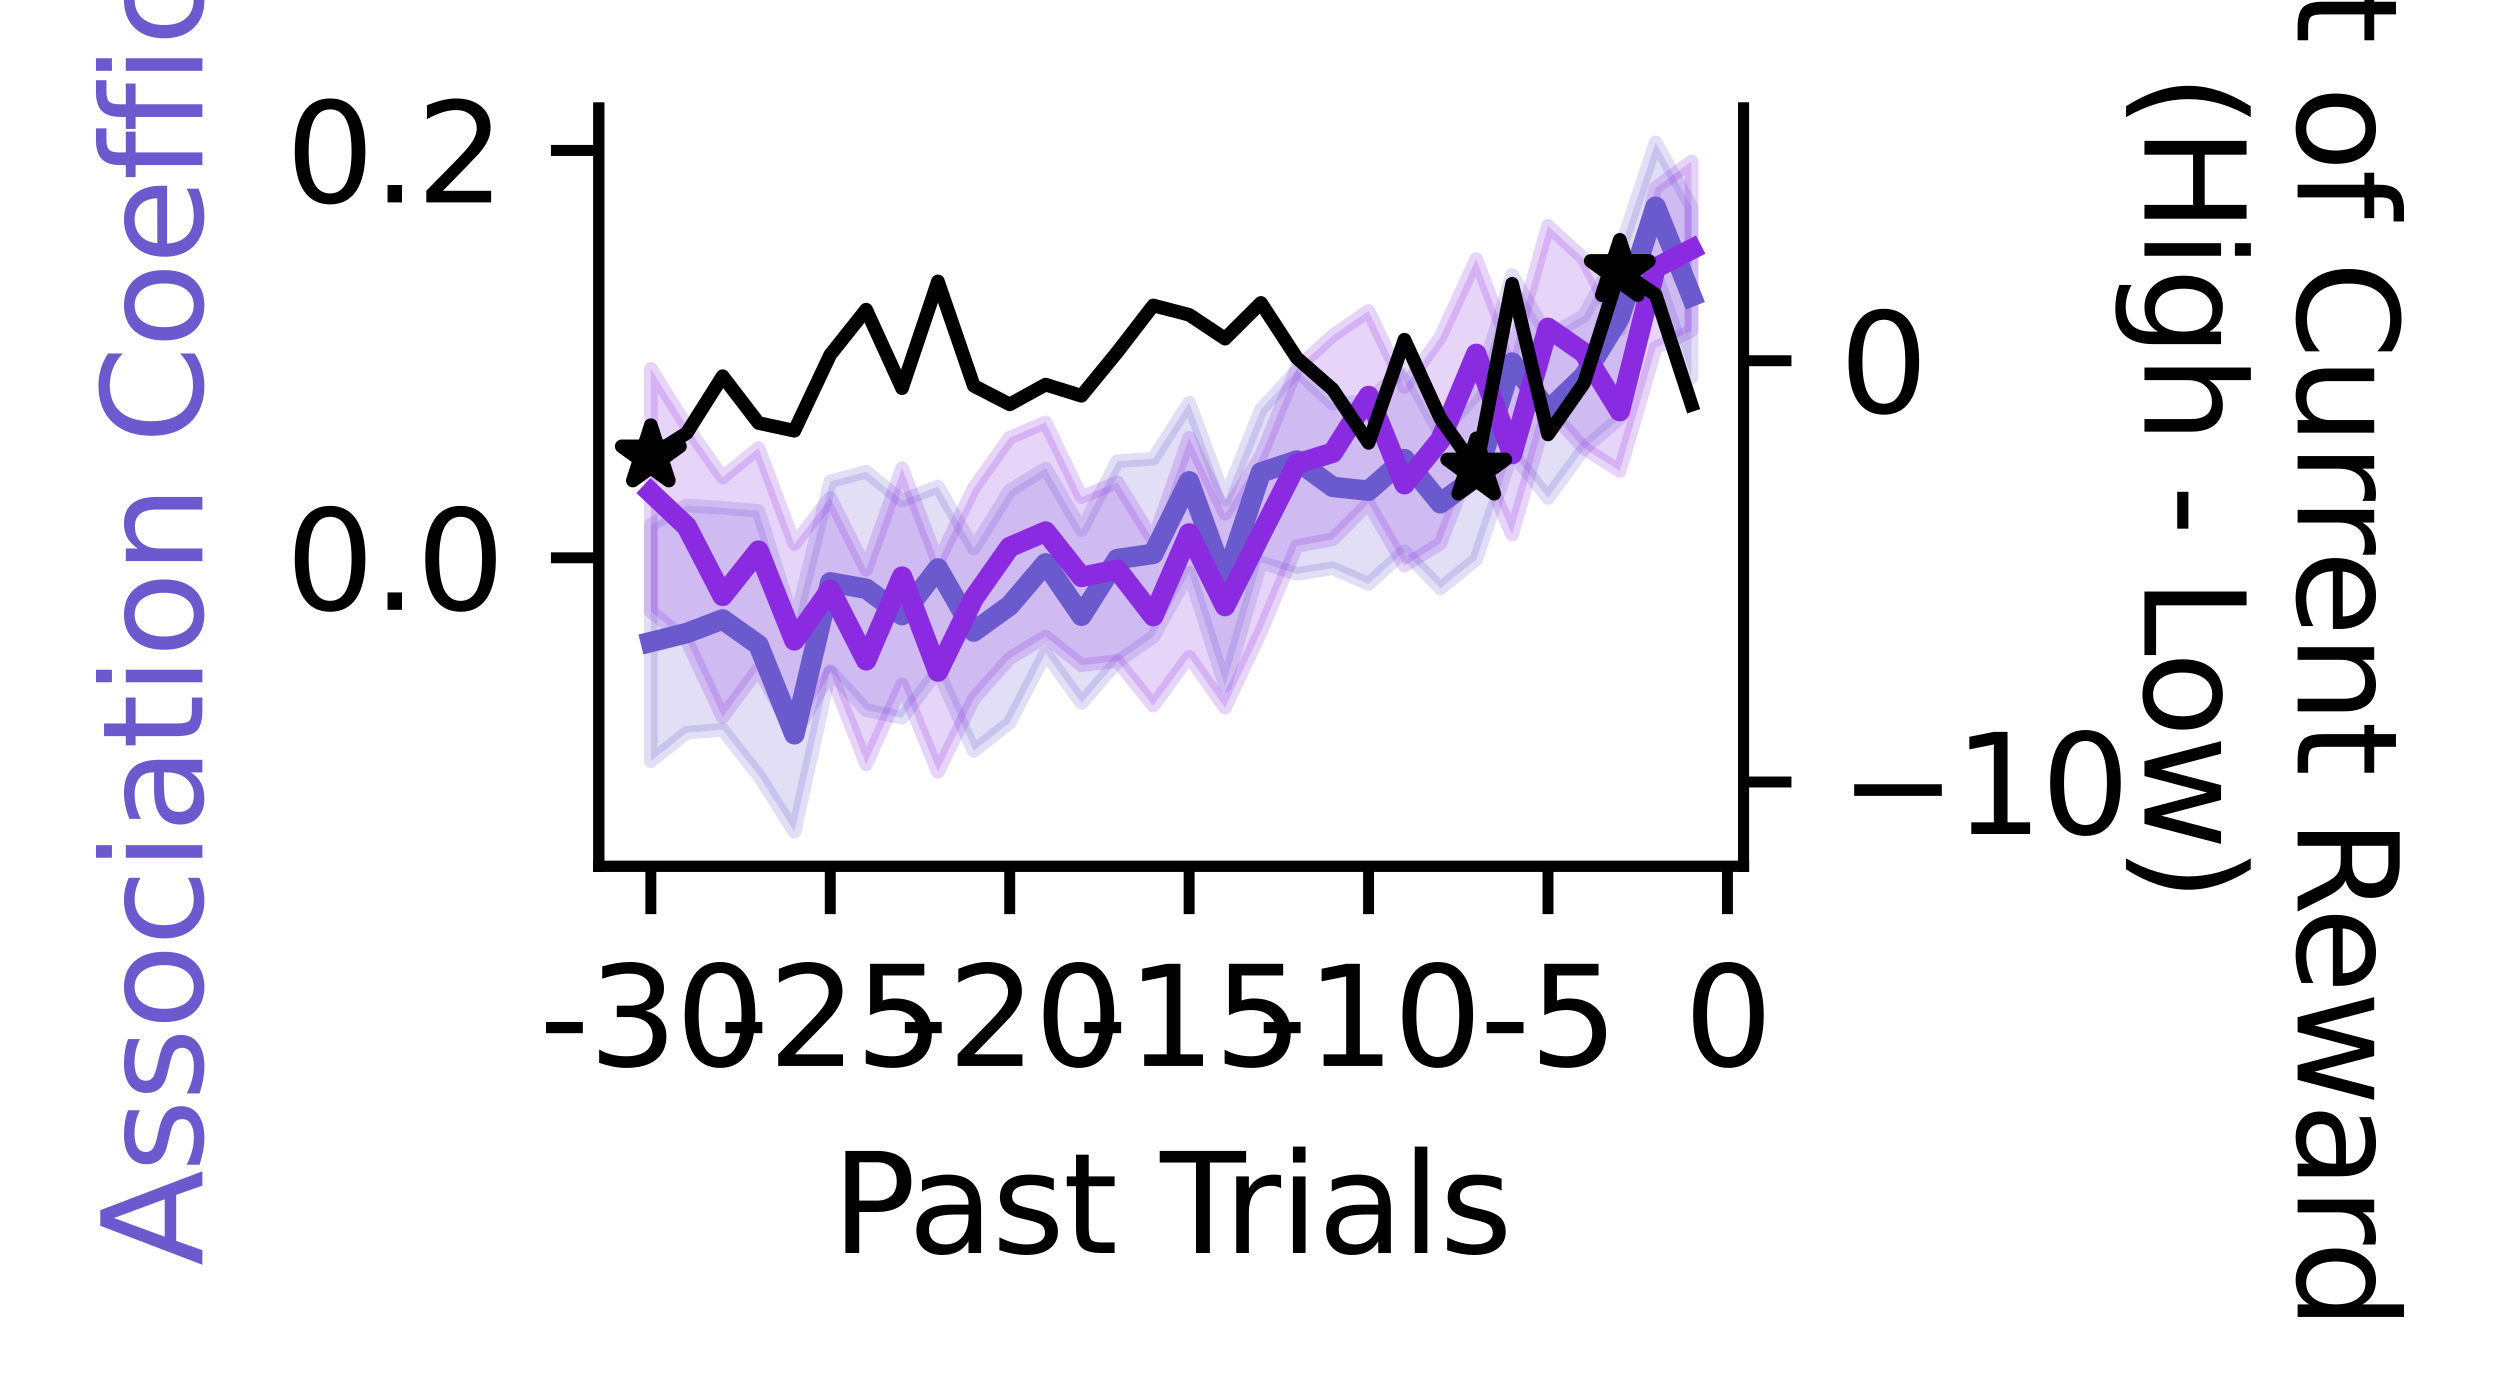 <?xml version="1.0" encoding="utf-8" standalone="no"?>
<!DOCTYPE svg PUBLIC "-//W3C//DTD SVG 1.1//EN"
  "http://www.w3.org/Graphics/SVG/1.1/DTD/svg11.dtd">
<svg xmlns:xlink="http://www.w3.org/1999/xlink" width="182.786pt" height="100.892pt" viewBox="0 0 182.786 100.892" xmlns="http://www.w3.org/2000/svg" version="1.1">
 <defs>
  <style type="text/css">*{stroke-linejoin: round; stroke-linecap: butt}</style>
 </defs>
 <g id="figure_1">
  <g id="patch_1">
   <path d="M -0 100.892 
L 182.786 100.892 
L 182.786 0 
L -0 0 
z
" style="fill: #ffffff"/>
  </g>
  <g id="axes_1">
   <g id="patch_2">
    <path d="M 43.781 63.336 
L 127.481 63.336 
L 127.481 7.896 
L 43.781 7.896 
z
" style="fill: #ffffff"/>
   </g>
   <g id="PolyCollection_1">
    <defs>
     <path id="mb3bf8c56bf" d="M 47.586 -62.516 
L 47.586 -45.243 
L 50.21 -47.322 
L 52.833 -47.54 
L 55.457 -44.216 
L 58.081 -40.076 
L 60.705 -51.842 
L 63.329 -48.975 
L 65.953 -48.414 
L 68.576 -51.863 
L 71.2 -45.989 
L 73.824 -48.06 
L 76.448 -53.141 
L 79.072 -49.486 
L 81.696 -52.52 
L 84.319 -54.328 
L 86.943 -59.028 
L 89.567 -50.739 
L 92.191 -59.783 
L 94.815 -58.934 
L 97.438 -59.344 
L 100.062 -58.203 
L 102.686 -60.585 
L 105.31 -57.875 
L 107.934 -59.995 
L 110.558 -67.774 
L 113.181 -64.49 
L 115.805 -68.085 
L 118.429 -70.292 
L 121.053 -80.917 
L 123.677 -73.293 
L 123.677 -85.746 
L 123.677 -85.746 
L 121.053 -90.476 
L 118.429 -82.572 
L 115.805 -77.803 
L 113.181 -76.299 
L 110.558 -80.795 
L 107.934 -72.082 
L 105.31 -69.155 
L 102.686 -74.005 
L 100.062 -71.59 
L 97.438 -71.381 
L 94.815 -73.807 
L 92.191 -70.952 
L 89.567 -64.365 
L 86.943 -71.453 
L 84.319 -67.354 
L 81.696 -67.173 
L 79.072 -62.145 
L 76.448 -66.641 
L 73.824 -65.013 
L 71.2 -60.784 
L 68.576 -65.316 
L 65.953 -64.294 
L 63.329 -66.402 
L 60.705 -65.695 
L 58.081 -55.208 
L 55.457 -63.536 
L 52.833 -63.764 
L 50.21 -63.935 
L 47.586 -62.516 
z
" style="stroke: #6a5acd; stroke-opacity: 0.2"/>
    </defs>
    <g clip-path="url(#pa99d66a7af)">
     <use xlink:href="#mb3bf8c56bf" x="0" y="100.892" style="fill: #6a5acd; fill-opacity: 0.2; stroke: #6a5acd; stroke-opacity: 0.2"/>
    </g>
   </g>
   <g id="PolyCollection_2">
    <defs>
     <path id="m77b4404585" d="M 47.586 -73.924 
L 47.586 -56.177 
L 50.21 -54.069 
L 52.833 -48.469 
L 55.457 -52.001 
L 58.081 -47.118 
L 60.705 -51.728 
L 63.329 -45.013 
L 65.953 -50.848 
L 68.576 -44.459 
L 71.2 -49.81 
L 73.824 -52.757 
L 76.448 -54.349 
L 79.072 -52.256 
L 81.696 -52.563 
L 84.319 -49.303 
L 86.943 -52.882 
L 89.567 -49.145 
L 92.191 -54.696 
L 94.815 -60.974 
L 97.438 -61.464 
L 100.062 -64.086 
L 102.686 -59.531 
L 105.31 -61.171 
L 107.934 -67.897 
L 110.558 -61.804 
L 113.181 -71.02 
L 115.805 -68.132 
L 118.429 -66.454 
L 121.053 -75.467 
L 123.677 -76.715 
L 123.677 -89.092 
L 123.677 -89.092 
L 121.053 -87.16 
L 118.429 -76.805 
L 115.805 -81.959 
L 113.181 -84.379 
L 110.558 -74.995 
L 107.934 -81.951 
L 105.31 -76.229 
L 102.686 -72.603 
L 100.062 -78.157 
L 97.438 -76.349 
L 94.815 -73.956 
L 92.191 -67.542 
L 89.567 -63.327 
L 86.943 -68.875 
L 84.319 -61.373 
L 81.696 -65.626 
L 79.072 -64.55 
L 76.448 -70.005 
L 73.824 -68.894 
L 71.2 -65.211 
L 68.576 -59.778 
L 65.953 -66.658 
L 63.329 -59.229 
L 60.705 -64.49 
L 58.081 -61.116 
L 55.457 -68.131 
L 52.833 -65.984 
L 50.21 -69.715 
L 47.586 -73.924 
z
" style="stroke: #8a2be2; stroke-opacity: 0.2"/>
    </defs>
    <g clip-path="url(#pa99d66a7af)">
     <use xlink:href="#m77b4404585" x="0" y="100.892" style="fill: #8a2be2; fill-opacity: 0.2; stroke: #8a2be2; stroke-opacity: 0.2"/>
    </g>
   </g>
   <g id="matplotlib.axis_1">
    <g id="xtick_1">
     <g id="line2d_1">
      <defs>
       <path id="m5ed0e7f7a8" d="M 0 0 
L 0 3.5 
" style="stroke: #000000; stroke-width: 0.8"/>
      </defs>
      <g>
       <use xlink:href="#m5ed0e7f7a8" x="47.586" y="63.336" style="stroke: #000000; stroke-width: 0.8"/>
      </g>
     </g>
     <g id="text_1">
      <!-- -30 -->
      <g transform="translate(39.419 77.935) scale(0.1 -0.1)">
       <defs>
        <path id="DejaVuSans-2d" d="M 313 2009 
L 1997 2009 
L 1997 1497 
L 313 1497 
L 313 2009 
z
" transform="scale(0.016)"/>
        <path id="DejaVuSans-33" d="M 2597 2516 
Q 3050 2419 3304 2112 
Q 3559 1806 3559 1356 
Q 3559 666 3084 287 
Q 2609 -91 1734 -91 
Q 1441 -91 1130 -33 
Q 819 25 488 141 
L 488 750 
Q 750 597 1062 519 
Q 1375 441 1716 441 
Q 2309 441 2620 675 
Q 2931 909 2931 1356 
Q 2931 1769 2642 2001 
Q 2353 2234 1838 2234 
L 1294 2234 
L 1294 2753 
L 1863 2753 
Q 2328 2753 2575 2939 
Q 2822 3125 2822 3475 
Q 2822 3834 2567 4026 
Q 2313 4219 1838 4219 
Q 1578 4219 1281 4162 
Q 984 4106 628 3988 
L 628 4550 
Q 988 4650 1302 4700 
Q 1616 4750 1894 4750 
Q 2613 4750 3031 4423 
Q 3450 4097 3450 3541 
Q 3450 3153 3228 2886 
Q 3006 2619 2597 2516 
z
" transform="scale(0.016)"/>
        <path id="DejaVuSans-30" d="M 2034 4250 
Q 1547 4250 1301 3770 
Q 1056 3291 1056 2328 
Q 1056 1369 1301 889 
Q 1547 409 2034 409 
Q 2525 409 2770 889 
Q 3016 1369 3016 2328 
Q 3016 3291 2770 3770 
Q 2525 4250 2034 4250 
z
M 2034 4750 
Q 2819 4750 3233 4129 
Q 3647 3509 3647 2328 
Q 3647 1150 3233 529 
Q 2819 -91 2034 -91 
Q 1250 -91 836 529 
Q 422 1150 422 2328 
Q 422 3509 836 4129 
Q 1250 4750 2034 4750 
z
" transform="scale(0.016)"/>
       </defs>
       <use xlink:href="#DejaVuSans-2d"/>
       <use xlink:href="#DejaVuSans-33" x="36.084"/>
       <use xlink:href="#DejaVuSans-30" x="99.707"/>
      </g>
     </g>
    </g>
    <g id="xtick_2">
     <g id="line2d_2">
      <g>
       <use xlink:href="#m5ed0e7f7a8" x="60.705" y="63.336" style="stroke: #000000; stroke-width: 0.8"/>
      </g>
     </g>
     <g id="text_2">
      <!-- -25 -->
      <g transform="translate(52.539 77.935) scale(0.1 -0.1)">
       <defs>
        <path id="DejaVuSans-32" d="M 1228 531 
L 3431 531 
L 3431 0 
L 469 0 
L 469 531 
Q 828 903 1448 1529 
Q 2069 2156 2228 2338 
Q 2531 2678 2651 2914 
Q 2772 3150 2772 3378 
Q 2772 3750 2511 3984 
Q 2250 4219 1831 4219 
Q 1534 4219 1204 4116 
Q 875 4013 500 3803 
L 500 4441 
Q 881 4594 1212 4672 
Q 1544 4750 1819 4750 
Q 2544 4750 2975 4387 
Q 3406 4025 3406 3419 
Q 3406 3131 3298 2873 
Q 3191 2616 2906 2266 
Q 2828 2175 2409 1742 
Q 1991 1309 1228 531 
z
" transform="scale(0.016)"/>
        <path id="DejaVuSans-35" d="M 691 4666 
L 3169 4666 
L 3169 4134 
L 1269 4134 
L 1269 2991 
Q 1406 3038 1543 3061 
Q 1681 3084 1819 3084 
Q 2600 3084 3056 2656 
Q 3513 2228 3513 1497 
Q 3513 744 3044 326 
Q 2575 -91 1722 -91 
Q 1428 -91 1123 -41 
Q 819 9 494 109 
L 494 744 
Q 775 591 1075 516 
Q 1375 441 1709 441 
Q 2250 441 2565 725 
Q 2881 1009 2881 1497 
Q 2881 1984 2565 2268 
Q 2250 2553 1709 2553 
Q 1456 2553 1204 2497 
Q 953 2441 691 2322 
L 691 4666 
z
" transform="scale(0.016)"/>
       </defs>
       <use xlink:href="#DejaVuSans-2d"/>
       <use xlink:href="#DejaVuSans-32" x="36.084"/>
       <use xlink:href="#DejaVuSans-35" x="99.707"/>
      </g>
     </g>
    </g>
    <g id="xtick_3">
     <g id="line2d_3">
      <g>
       <use xlink:href="#m5ed0e7f7a8" x="73.824" y="63.336" style="stroke: #000000; stroke-width: 0.8"/>
      </g>
     </g>
     <g id="text_3">
      <!-- -20 -->
      <g transform="translate(65.658 77.935) scale(0.1 -0.1)">
       <use xlink:href="#DejaVuSans-2d"/>
       <use xlink:href="#DejaVuSans-32" x="36.084"/>
       <use xlink:href="#DejaVuSans-30" x="99.707"/>
      </g>
     </g>
    </g>
    <g id="xtick_4">
     <g id="line2d_4">
      <g>
       <use xlink:href="#m5ed0e7f7a8" x="86.943" y="63.336" style="stroke: #000000; stroke-width: 0.8"/>
      </g>
     </g>
     <g id="text_4">
      <!-- -15 -->
      <g transform="translate(78.777 77.935) scale(0.1 -0.1)">
       <defs>
        <path id="DejaVuSans-31" d="M 794 531 
L 1825 531 
L 1825 4091 
L 703 3866 
L 703 4441 
L 1819 4666 
L 2450 4666 
L 2450 531 
L 3481 531 
L 3481 0 
L 794 0 
L 794 531 
z
" transform="scale(0.016)"/>
       </defs>
       <use xlink:href="#DejaVuSans-2d"/>
       <use xlink:href="#DejaVuSans-31" x="36.084"/>
       <use xlink:href="#DejaVuSans-35" x="99.707"/>
      </g>
     </g>
    </g>
    <g id="xtick_5">
     <g id="line2d_5">
      <g>
       <use xlink:href="#m5ed0e7f7a8" x="100.062" y="63.336" style="stroke: #000000; stroke-width: 0.8"/>
      </g>
     </g>
     <g id="text_5">
      <!-- -10 -->
      <g transform="translate(91.896 77.935) scale(0.1 -0.1)">
       <use xlink:href="#DejaVuSans-2d"/>
       <use xlink:href="#DejaVuSans-31" x="36.084"/>
       <use xlink:href="#DejaVuSans-30" x="99.707"/>
      </g>
     </g>
    </g>
    <g id="xtick_6">
     <g id="line2d_6">
      <g>
       <use xlink:href="#m5ed0e7f7a8" x="113.181" y="63.336" style="stroke: #000000; stroke-width: 0.8"/>
      </g>
     </g>
     <g id="text_6">
      <!-- -5 -->
      <g transform="translate(108.196 77.935) scale(0.1 -0.1)">
       <use xlink:href="#DejaVuSans-2d"/>
       <use xlink:href="#DejaVuSans-35" x="36.084"/>
      </g>
     </g>
    </g>
    <g id="xtick_7">
     <g id="line2d_7">
      <g>
       <use xlink:href="#m5ed0e7f7a8" x="126.301" y="63.336" style="stroke: #000000; stroke-width: 0.8"/>
      </g>
     </g>
     <g id="text_7">
      <!-- 0 -->
      <g transform="translate(123.119 77.935) scale(0.1 -0.1)">
       <use xlink:href="#DejaVuSans-30"/>
      </g>
     </g>
    </g>
    <g id="text_8">
     <!-- Past Trials -->
     <g transform="translate(60.805 91.613) scale(0.1 -0.1)">
      <defs>
       <path id="DejaVuSans-50" d="M 1259 4147 
L 1259 2394 
L 2053 2394 
Q 2494 2394 2734 2622 
Q 2975 2850 2975 3272 
Q 2975 3691 2734 3919 
Q 2494 4147 2053 4147 
L 1259 4147 
z
M 628 4666 
L 2053 4666 
Q 2838 4666 3239 4311 
Q 3641 3956 3641 3272 
Q 3641 2581 3239 2228 
Q 2838 1875 2053 1875 
L 1259 1875 
L 1259 0 
L 628 0 
L 628 4666 
z
" transform="scale(0.016)"/>
       <path id="DejaVuSans-61" d="M 2194 1759 
Q 1497 1759 1228 1600 
Q 959 1441 959 1056 
Q 959 750 1161 570 
Q 1363 391 1709 391 
Q 2188 391 2477 730 
Q 2766 1069 2766 1631 
L 2766 1759 
L 2194 1759 
z
M 3341 1997 
L 3341 0 
L 2766 0 
L 2766 531 
Q 2569 213 2275 61 
Q 1981 -91 1556 -91 
Q 1019 -91 701 211 
Q 384 513 384 1019 
Q 384 1609 779 1909 
Q 1175 2209 1959 2209 
L 2766 2209 
L 2766 2266 
Q 2766 2663 2505 2880 
Q 2244 3097 1772 3097 
Q 1472 3097 1187 3025 
Q 903 2953 641 2809 
L 641 3341 
Q 956 3463 1253 3523 
Q 1550 3584 1831 3584 
Q 2591 3584 2966 3190 
Q 3341 2797 3341 1997 
z
" transform="scale(0.016)"/>
       <path id="DejaVuSans-73" d="M 2834 3397 
L 2834 2853 
Q 2591 2978 2328 3040 
Q 2066 3103 1784 3103 
Q 1356 3103 1142 2972 
Q 928 2841 928 2578 
Q 928 2378 1081 2264 
Q 1234 2150 1697 2047 
L 1894 2003 
Q 2506 1872 2764 1633 
Q 3022 1394 3022 966 
Q 3022 478 2636 193 
Q 2250 -91 1575 -91 
Q 1294 -91 989 -36 
Q 684 19 347 128 
L 347 722 
Q 666 556 975 473 
Q 1284 391 1588 391 
Q 1994 391 2212 530 
Q 2431 669 2431 922 
Q 2431 1156 2273 1281 
Q 2116 1406 1581 1522 
L 1381 1569 
Q 847 1681 609 1914 
Q 372 2147 372 2553 
Q 372 3047 722 3315 
Q 1072 3584 1716 3584 
Q 2034 3584 2315 3537 
Q 2597 3491 2834 3397 
z
" transform="scale(0.016)"/>
       <path id="DejaVuSans-74" d="M 1172 4494 
L 1172 3500 
L 2356 3500 
L 2356 3053 
L 1172 3053 
L 1172 1153 
Q 1172 725 1289 603 
Q 1406 481 1766 481 
L 2356 481 
L 2356 0 
L 1766 0 
Q 1100 0 847 248 
Q 594 497 594 1153 
L 594 3053 
L 172 3053 
L 172 3500 
L 594 3500 
L 594 4494 
L 1172 4494 
z
" transform="scale(0.016)"/>
       <path id="DejaVuSans-20" transform="scale(0.016)"/>
       <path id="DejaVuSans-54" d="M -19 4666 
L 3928 4666 
L 3928 4134 
L 2272 4134 
L 2272 0 
L 1638 0 
L 1638 4134 
L -19 4134 
L -19 4666 
z
" transform="scale(0.016)"/>
       <path id="DejaVuSans-72" d="M 2631 2963 
Q 2534 3019 2420 3045 
Q 2306 3072 2169 3072 
Q 1681 3072 1420 2755 
Q 1159 2438 1159 1844 
L 1159 0 
L 581 0 
L 581 3500 
L 1159 3500 
L 1159 2956 
Q 1341 3275 1631 3429 
Q 1922 3584 2338 3584 
Q 2397 3584 2469 3576 
Q 2541 3569 2628 3553 
L 2631 2963 
z
" transform="scale(0.016)"/>
       <path id="DejaVuSans-69" d="M 603 3500 
L 1178 3500 
L 1178 0 
L 603 0 
L 603 3500 
z
M 603 4863 
L 1178 4863 
L 1178 4134 
L 603 4134 
L 603 4863 
z
" transform="scale(0.016)"/>
       <path id="DejaVuSans-6c" d="M 603 4863 
L 1178 4863 
L 1178 0 
L 603 0 
L 603 4863 
z
" transform="scale(0.016)"/>
      </defs>
      <use xlink:href="#DejaVuSans-50"/>
      <use xlink:href="#DejaVuSans-61" x="55.803"/>
      <use xlink:href="#DejaVuSans-73" x="117.082"/>
      <use xlink:href="#DejaVuSans-74" x="169.182"/>
      <use xlink:href="#DejaVuSans-20" x="208.391"/>
      <use xlink:href="#DejaVuSans-54" x="240.178"/>
      <use xlink:href="#DejaVuSans-72" x="286.512"/>
      <use xlink:href="#DejaVuSans-69" x="327.625"/>
      <use xlink:href="#DejaVuSans-61" x="355.408"/>
      <use xlink:href="#DejaVuSans-6c" x="416.688"/>
      <use xlink:href="#DejaVuSans-73" x="444.471"/>
     </g>
    </g>
   </g>
   <g id="matplotlib.axis_2">
    <g id="ytick_1">
     <g id="line2d_8">
      <defs>
       <path id="m04fc2c77fb" d="M 0 0 
L -3.5 0 
" style="stroke: #000000; stroke-width: 0.8"/>
      </defs>
      <g>
       <use xlink:href="#m04fc2c77fb" x="43.781" y="40.785" style="stroke: #000000; stroke-width: 0.8"/>
      </g>
     </g>
     <g id="text_9">
      <!-- 0.0 -->
      <g transform="translate(20.878 44.585) scale(0.1 -0.1)">
       <defs>
        <path id="DejaVuSans-2e" d="M 684 794 
L 1344 794 
L 1344 0 
L 684 0 
L 684 794 
z
" transform="scale(0.016)"/>
       </defs>
       <use xlink:href="#DejaVuSans-30"/>
       <use xlink:href="#DejaVuSans-2e" x="63.623"/>
       <use xlink:href="#DejaVuSans-30" x="95.41"/>
      </g>
     </g>
    </g>
    <g id="ytick_2">
     <g id="line2d_9">
      <g>
       <use xlink:href="#m04fc2c77fb" x="43.781" y="10.999" style="stroke: #000000; stroke-width: 0.8"/>
      </g>
     </g>
     <g id="text_10">
      <!-- 0.2 -->
      <g transform="translate(20.878 14.798) scale(0.1 -0.1)">
       <use xlink:href="#DejaVuSans-30"/>
       <use xlink:href="#DejaVuSans-2e" x="63.623"/>
       <use xlink:href="#DejaVuSans-32" x="95.41"/>
      </g>
     </g>
    </g>
    <g id="text_11">
     <!-- Association Coefficient -->
     <g style="fill: #6a5acd" transform="translate(14.798 92.554) rotate(-90) scale(0.1 -0.1)">
      <defs>
       <path id="DejaVuSans-41" d="M 2188 4044 
L 1331 1722 
L 3047 1722 
L 2188 4044 
z
M 1831 4666 
L 2547 4666 
L 4325 0 
L 3669 0 
L 3244 1197 
L 1141 1197 
L 716 0 
L 50 0 
L 1831 4666 
z
" transform="scale(0.016)"/>
       <path id="DejaVuSans-6f" d="M 1959 3097 
Q 1497 3097 1228 2736 
Q 959 2375 959 1747 
Q 959 1119 1226 758 
Q 1494 397 1959 397 
Q 2419 397 2687 759 
Q 2956 1122 2956 1747 
Q 2956 2369 2687 2733 
Q 2419 3097 1959 3097 
z
M 1959 3584 
Q 2709 3584 3137 3096 
Q 3566 2609 3566 1747 
Q 3566 888 3137 398 
Q 2709 -91 1959 -91 
Q 1206 -91 779 398 
Q 353 888 353 1747 
Q 353 2609 779 3096 
Q 1206 3584 1959 3584 
z
" transform="scale(0.016)"/>
       <path id="DejaVuSans-63" d="M 3122 3366 
L 3122 2828 
Q 2878 2963 2633 3030 
Q 2388 3097 2138 3097 
Q 1578 3097 1268 2742 
Q 959 2388 959 1747 
Q 959 1106 1268 751 
Q 1578 397 2138 397 
Q 2388 397 2633 464 
Q 2878 531 3122 666 
L 3122 134 
Q 2881 22 2623 -34 
Q 2366 -91 2075 -91 
Q 1284 -91 818 406 
Q 353 903 353 1747 
Q 353 2603 823 3093 
Q 1294 3584 2113 3584 
Q 2378 3584 2631 3529 
Q 2884 3475 3122 3366 
z
" transform="scale(0.016)"/>
       <path id="DejaVuSans-6e" d="M 3513 2113 
L 3513 0 
L 2938 0 
L 2938 2094 
Q 2938 2591 2744 2837 
Q 2550 3084 2163 3084 
Q 1697 3084 1428 2787 
Q 1159 2491 1159 1978 
L 1159 0 
L 581 0 
L 581 3500 
L 1159 3500 
L 1159 2956 
Q 1366 3272 1645 3428 
Q 1925 3584 2291 3584 
Q 2894 3584 3203 3211 
Q 3513 2838 3513 2113 
z
" transform="scale(0.016)"/>
       <path id="DejaVuSans-43" d="M 4122 4306 
L 4122 3641 
Q 3803 3938 3442 4084 
Q 3081 4231 2675 4231 
Q 1875 4231 1450 3742 
Q 1025 3253 1025 2328 
Q 1025 1406 1450 917 
Q 1875 428 2675 428 
Q 3081 428 3442 575 
Q 3803 722 4122 1019 
L 4122 359 
Q 3791 134 3420 21 
Q 3050 -91 2638 -91 
Q 1578 -91 968 557 
Q 359 1206 359 2328 
Q 359 3453 968 4101 
Q 1578 4750 2638 4750 
Q 3056 4750 3426 4639 
Q 3797 4528 4122 4306 
z
" transform="scale(0.016)"/>
       <path id="DejaVuSans-65" d="M 3597 1894 
L 3597 1613 
L 953 1613 
Q 991 1019 1311 708 
Q 1631 397 2203 397 
Q 2534 397 2845 478 
Q 3156 559 3463 722 
L 3463 178 
Q 3153 47 2828 -22 
Q 2503 -91 2169 -91 
Q 1331 -91 842 396 
Q 353 884 353 1716 
Q 353 2575 817 3079 
Q 1281 3584 2069 3584 
Q 2775 3584 3186 3129 
Q 3597 2675 3597 1894 
z
M 3022 2063 
Q 3016 2534 2758 2815 
Q 2500 3097 2075 3097 
Q 1594 3097 1305 2825 
Q 1016 2553 972 2059 
L 3022 2063 
z
" transform="scale(0.016)"/>
       <path id="DejaVuSans-66" d="M 2375 4863 
L 2375 4384 
L 1825 4384 
Q 1516 4384 1395 4259 
Q 1275 4134 1275 3809 
L 1275 3500 
L 2222 3500 
L 2222 3053 
L 1275 3053 
L 1275 0 
L 697 0 
L 697 3053 
L 147 3053 
L 147 3500 
L 697 3500 
L 697 3744 
Q 697 4328 969 4595 
Q 1241 4863 1831 4863 
L 2375 4863 
z
" transform="scale(0.016)"/>
      </defs>
      <use xlink:href="#DejaVuSans-41"/>
      <use xlink:href="#DejaVuSans-73" x="68.408"/>
      <use xlink:href="#DejaVuSans-73" x="120.508"/>
      <use xlink:href="#DejaVuSans-6f" x="172.607"/>
      <use xlink:href="#DejaVuSans-63" x="233.789"/>
      <use xlink:href="#DejaVuSans-69" x="288.77"/>
      <use xlink:href="#DejaVuSans-61" x="316.553"/>
      <use xlink:href="#DejaVuSans-74" x="377.832"/>
      <use xlink:href="#DejaVuSans-69" x="417.041"/>
      <use xlink:href="#DejaVuSans-6f" x="444.824"/>
      <use xlink:href="#DejaVuSans-6e" x="506.006"/>
      <use xlink:href="#DejaVuSans-20" x="569.385"/>
      <use xlink:href="#DejaVuSans-43" x="601.172"/>
      <use xlink:href="#DejaVuSans-6f" x="670.996"/>
      <use xlink:href="#DejaVuSans-65" x="732.178"/>
      <use xlink:href="#DejaVuSans-66" x="793.701"/>
      <use xlink:href="#DejaVuSans-66" x="828.906"/>
      <use xlink:href="#DejaVuSans-69" x="864.111"/>
      <use xlink:href="#DejaVuSans-63" x="891.895"/>
      <use xlink:href="#DejaVuSans-69" x="946.875"/>
      <use xlink:href="#DejaVuSans-65" x="974.658"/>
      <use xlink:href="#DejaVuSans-6e" x="1036.182"/>
      <use xlink:href="#DejaVuSans-74" x="1099.561"/>
     </g>
    </g>
   </g>
   <g id="line2d_10">
    <path d="M 47.586 46.939 
L 50.21 46.285 
L 52.833 45.29 
L 55.457 47.15 
L 58.081 53.684 
L 60.705 42.581 
L 63.329 43.044 
L 65.953 44.975 
L 68.576 41.563 
L 71.2 46.173 
L 73.824 44.276 
L 76.448 41.192 
L 79.072 45.021 
L 81.696 40.875 
L 84.319 40.493 
L 86.943 35.192 
L 89.567 42.434 
L 92.191 34.546 
L 94.815 33.669 
L 97.438 35.599 
L 100.062 35.879 
L 102.686 33.57 
L 105.31 36.796 
L 107.934 34.87 
L 110.558 26.515 
L 113.181 30.024 
L 115.805 27.485 
L 118.429 23.203 
L 121.053 15.119 
L 123.677 21.659 
" clip-path="url(#pa99d66a7af)" style="fill: none; stroke: #6a5acd; stroke-width: 1.5; stroke-linecap: square"/>
   </g>
   <g id="line2d_11">
    <path d="M 47.586 36.019 
L 50.21 38.495 
L 52.833 43.565 
L 55.457 40.262 
L 58.081 46.817 
L 60.705 43.126 
L 63.329 48.276 
L 65.953 42.164 
L 68.576 49.098 
L 71.2 43.731 
L 73.824 39.998 
L 76.448 38.866 
L 79.072 42.177 
L 81.696 41.652 
L 84.319 45.044 
L 86.943 39.005 
L 89.567 44.309 
L 92.191 39.067 
L 94.815 33.905 
L 97.438 33.104 
L 100.062 28.954 
L 102.686 35.397 
L 105.31 32.173 
L 107.934 25.876 
L 110.558 33.199 
L 113.181 23.971 
L 115.805 25.79 
L 118.429 30.058 
L 121.053 19.583 
L 123.677 18.226 
" clip-path="url(#pa99d66a7af)" style="fill: none; stroke: #8a2be2; stroke-width: 1.5; stroke-linecap: square"/>
   </g>
   <g id="patch_3">
    <path d="M 43.781 63.336 
L 43.781 7.896 
" style="fill: none; stroke: #000000; stroke-width: 0.8; stroke-linejoin: miter; stroke-linecap: square"/>
   </g>
   <g id="patch_4">
    <path d="M 127.481 63.336 
L 127.481 7.896 
" style="fill: none; stroke: #000000; stroke-width: 0.8; stroke-linejoin: miter; stroke-linecap: square"/>
   </g>
   <g id="patch_5">
    <path d="M 43.781 63.336 
L 127.481 63.336 
" style="fill: none; stroke: #000000; stroke-width: 0.8; stroke-linejoin: miter; stroke-linecap: square"/>
   </g>
  </g>
  <g id="axes_2">
   <g id="matplotlib.axis_3">
    <g id="ytick_3">
     <g id="line2d_12">
      <defs>
       <path id="mf654b0050a" d="M 0 0 
L 3.5 0 
" style="stroke: #000000; stroke-width: 0.8"/>
      </defs>
      <g>
       <use xlink:href="#mf654b0050a" x="127.481" y="57.176" style="stroke: #000000; stroke-width: 0.8"/>
      </g>
     </g>
     <g id="text_12">
      <!-- −10 -->
      <g transform="translate(134.481 60.975) scale(0.1 -0.1)">
       <defs>
        <path id="DejaVuSans-2212" d="M 678 2272 
L 4684 2272 
L 4684 1741 
L 678 1741 
L 678 2272 
z
" transform="scale(0.016)"/>
       </defs>
       <use xlink:href="#DejaVuSans-2212"/>
       <use xlink:href="#DejaVuSans-31" x="83.789"/>
       <use xlink:href="#DejaVuSans-30" x="147.412"/>
      </g>
     </g>
    </g>
    <g id="ytick_4">
     <g id="line2d_13">
      <g>
       <use xlink:href="#mf654b0050a" x="127.481" y="26.376" style="stroke: #000000; stroke-width: 0.8"/>
      </g>
     </g>
     <g id="text_13">
      <!-- 0 -->
      <g transform="translate(134.481 30.175) scale(0.1 -0.1)">
       <use xlink:href="#DejaVuSans-30"/>
      </g>
     </g>
    </g>
    <g id="text_14">
     <!-- Effect of Current Reward -->
     <g transform="translate(167.988 -25.834) rotate(-270) scale(0.1 -0.1)">
      <defs>
       <path id="DejaVuSans-45" d="M 628 4666 
L 3578 4666 
L 3578 4134 
L 1259 4134 
L 1259 2753 
L 3481 2753 
L 3481 2222 
L 1259 2222 
L 1259 531 
L 3634 531 
L 3634 0 
L 628 0 
L 628 4666 
z
" transform="scale(0.016)"/>
       <path id="DejaVuSans-75" d="M 544 1381 
L 544 3500 
L 1119 3500 
L 1119 1403 
Q 1119 906 1312 657 
Q 1506 409 1894 409 
Q 2359 409 2629 706 
Q 2900 1003 2900 1516 
L 2900 3500 
L 3475 3500 
L 3475 0 
L 2900 0 
L 2900 538 
Q 2691 219 2414 64 
Q 2138 -91 1772 -91 
Q 1169 -91 856 284 
Q 544 659 544 1381 
z
M 1991 3584 
L 1991 3584 
z
" transform="scale(0.016)"/>
       <path id="DejaVuSans-52" d="M 2841 2188 
Q 3044 2119 3236 1894 
Q 3428 1669 3622 1275 
L 4263 0 
L 3584 0 
L 2988 1197 
Q 2756 1666 2539 1819 
Q 2322 1972 1947 1972 
L 1259 1972 
L 1259 0 
L 628 0 
L 628 4666 
L 2053 4666 
Q 2853 4666 3247 4331 
Q 3641 3997 3641 3322 
Q 3641 2881 3436 2590 
Q 3231 2300 2841 2188 
z
M 1259 4147 
L 1259 2491 
L 2053 2491 
Q 2509 2491 2742 2702 
Q 2975 2913 2975 3322 
Q 2975 3731 2742 3939 
Q 2509 4147 2053 4147 
L 1259 4147 
z
" transform="scale(0.016)"/>
       <path id="DejaVuSans-77" d="M 269 3500 
L 844 3500 
L 1563 769 
L 2278 3500 
L 2956 3500 
L 3675 769 
L 4391 3500 
L 4966 3500 
L 4050 0 
L 3372 0 
L 2619 2869 
L 1863 0 
L 1184 0 
L 269 3500 
z
" transform="scale(0.016)"/>
       <path id="DejaVuSans-64" d="M 2906 2969 
L 2906 4863 
L 3481 4863 
L 3481 0 
L 2906 0 
L 2906 525 
Q 2725 213 2448 61 
Q 2172 -91 1784 -91 
Q 1150 -91 751 415 
Q 353 922 353 1747 
Q 353 2572 751 3078 
Q 1150 3584 1784 3584 
Q 2172 3584 2448 3432 
Q 2725 3281 2906 2969 
z
M 947 1747 
Q 947 1113 1208 752 
Q 1469 391 1925 391 
Q 2381 391 2643 752 
Q 2906 1113 2906 1747 
Q 2906 2381 2643 2742 
Q 2381 3103 1925 3103 
Q 1469 3103 1208 2742 
Q 947 2381 947 1747 
z
" transform="scale(0.016)"/>
      </defs>
      <use xlink:href="#DejaVuSans-45"/>
      <use xlink:href="#DejaVuSans-66" x="63.184"/>
      <use xlink:href="#DejaVuSans-66" x="98.389"/>
      <use xlink:href="#DejaVuSans-65" x="133.594"/>
      <use xlink:href="#DejaVuSans-63" x="195.117"/>
      <use xlink:href="#DejaVuSans-74" x="250.098"/>
      <use xlink:href="#DejaVuSans-20" x="289.307"/>
      <use xlink:href="#DejaVuSans-6f" x="321.094"/>
      <use xlink:href="#DejaVuSans-66" x="382.275"/>
      <use xlink:href="#DejaVuSans-20" x="417.48"/>
      <use xlink:href="#DejaVuSans-43" x="449.268"/>
      <use xlink:href="#DejaVuSans-75" x="519.092"/>
      <use xlink:href="#DejaVuSans-72" x="582.471"/>
      <use xlink:href="#DejaVuSans-72" x="621.834"/>
      <use xlink:href="#DejaVuSans-65" x="660.697"/>
      <use xlink:href="#DejaVuSans-6e" x="722.221"/>
      <use xlink:href="#DejaVuSans-74" x="785.6"/>
      <use xlink:href="#DejaVuSans-20" x="824.809"/>
      <use xlink:href="#DejaVuSans-52" x="856.596"/>
      <use xlink:href="#DejaVuSans-65" x="921.578"/>
      <use xlink:href="#DejaVuSans-77" x="983.102"/>
      <use xlink:href="#DejaVuSans-61" x="1064.889"/>
      <use xlink:href="#DejaVuSans-72" x="1126.168"/>
      <use xlink:href="#DejaVuSans-64" x="1165.531"/>
     </g>
     <!-- (High - Low) -->
     <g transform="translate(156.79 5.394) rotate(-270) scale(0.1 -0.1)">
      <defs>
       <path id="DejaVuSans-28" d="M 1984 4856 
Q 1566 4138 1362 3434 
Q 1159 2731 1159 2009 
Q 1159 1288 1364 580 
Q 1569 -128 1984 -844 
L 1484 -844 
Q 1016 -109 783 600 
Q 550 1309 550 2009 
Q 550 2706 781 3412 
Q 1013 4119 1484 4856 
L 1984 4856 
z
" transform="scale(0.016)"/>
       <path id="DejaVuSans-48" d="M 628 4666 
L 1259 4666 
L 1259 2753 
L 3553 2753 
L 3553 4666 
L 4184 4666 
L 4184 0 
L 3553 0 
L 3553 2222 
L 1259 2222 
L 1259 0 
L 628 0 
L 628 4666 
z
" transform="scale(0.016)"/>
       <path id="DejaVuSans-67" d="M 2906 1791 
Q 2906 2416 2648 2759 
Q 2391 3103 1925 3103 
Q 1463 3103 1205 2759 
Q 947 2416 947 1791 
Q 947 1169 1205 825 
Q 1463 481 1925 481 
Q 2391 481 2648 825 
Q 2906 1169 2906 1791 
z
M 3481 434 
Q 3481 -459 3084 -895 
Q 2688 -1331 1869 -1331 
Q 1566 -1331 1297 -1286 
Q 1028 -1241 775 -1147 
L 775 -588 
Q 1028 -725 1275 -790 
Q 1522 -856 1778 -856 
Q 2344 -856 2625 -561 
Q 2906 -266 2906 331 
L 2906 616 
Q 2728 306 2450 153 
Q 2172 0 1784 0 
Q 1141 0 747 490 
Q 353 981 353 1791 
Q 353 2603 747 3093 
Q 1141 3584 1784 3584 
Q 2172 3584 2450 3431 
Q 2728 3278 2906 2969 
L 2906 3500 
L 3481 3500 
L 3481 434 
z
" transform="scale(0.016)"/>
       <path id="DejaVuSans-68" d="M 3513 2113 
L 3513 0 
L 2938 0 
L 2938 2094 
Q 2938 2591 2744 2837 
Q 2550 3084 2163 3084 
Q 1697 3084 1428 2787 
Q 1159 2491 1159 1978 
L 1159 0 
L 581 0 
L 581 4863 
L 1159 4863 
L 1159 2956 
Q 1366 3272 1645 3428 
Q 1925 3584 2291 3584 
Q 2894 3584 3203 3211 
Q 3513 2838 3513 2113 
z
" transform="scale(0.016)"/>
       <path id="DejaVuSans-4c" d="M 628 4666 
L 1259 4666 
L 1259 531 
L 3531 531 
L 3531 0 
L 628 0 
L 628 4666 
z
" transform="scale(0.016)"/>
       <path id="DejaVuSans-29" d="M 513 4856 
L 1013 4856 
Q 1481 4119 1714 3412 
Q 1947 2706 1947 2009 
Q 1947 1309 1714 600 
Q 1481 -109 1013 -844 
L 513 -844 
Q 928 -128 1133 580 
Q 1338 1288 1338 2009 
Q 1338 2731 1133 3434 
Q 928 4138 513 4856 
z
" transform="scale(0.016)"/>
      </defs>
      <use xlink:href="#DejaVuSans-28"/>
      <use xlink:href="#DejaVuSans-48" x="39.014"/>
      <use xlink:href="#DejaVuSans-69" x="114.209"/>
      <use xlink:href="#DejaVuSans-67" x="141.992"/>
      <use xlink:href="#DejaVuSans-68" x="205.469"/>
      <use xlink:href="#DejaVuSans-20" x="268.848"/>
      <use xlink:href="#DejaVuSans-2d" x="300.635"/>
      <use xlink:href="#DejaVuSans-20" x="336.719"/>
      <use xlink:href="#DejaVuSans-4c" x="368.506"/>
      <use xlink:href="#DejaVuSans-6f" x="422.469"/>
      <use xlink:href="#DejaVuSans-77" x="483.65"/>
      <use xlink:href="#DejaVuSans-29" x="565.438"/>
     </g>
    </g>
   </g>
   <g id="line2d_14">
    <path d="M 47.586 33.325 
L 50.21 31.66 
L 52.833 27.506 
L 55.457 30.928 
L 58.081 31.494 
L 60.705 25.934 
L 63.329 22.642 
L 65.953 28.381 
L 68.576 20.574 
L 71.2 28.213 
L 73.824 29.565 
L 76.448 28.119 
L 79.072 28.939 
L 81.696 25.733 
L 84.319 22.333 
L 86.943 23.015 
L 89.567 24.76 
L 92.191 22.147 
L 94.815 26.172 
L 97.438 28.465 
L 100.062 32.377 
L 102.686 24.836 
L 105.31 30.592 
L 107.934 34.287 
L 110.558 20.751 
L 113.181 31.762 
L 115.805 28.021 
L 118.429 19.771 
L 121.053 21.551 
L 123.677 29.595 
" clip-path="url(#pa99d66a7af)" style="fill: none; stroke: #000000; stroke-linecap: square"/>
   </g>
   <g id="patch_6">
    <path d="M 43.781 63.336 
L 43.781 7.896 
" style="fill: none; stroke: #000000; stroke-width: 0.8; stroke-linejoin: miter; stroke-linecap: square"/>
   </g>
   <g id="patch_7">
    <path d="M 127.481 63.336 
L 127.481 7.896 
" style="fill: none; stroke: #000000; stroke-width: 0.8; stroke-linejoin: miter; stroke-linecap: square"/>
   </g>
   <g id="patch_8">
    <path d="M 43.781 63.336 
L 127.481 63.336 
" style="fill: none; stroke: #000000; stroke-width: 0.8; stroke-linejoin: miter; stroke-linecap: square"/>
   </g>
   <g id="PathCollection_1">
    <path d="M 47.586 31.089 
L 47.084 32.634 
L 45.459 32.634 
L 46.773 33.589 
L 46.271 35.134 
L 47.586 34.179 
L 48.9 35.134 
L 48.398 33.589 
L 49.712 32.634 
L 48.088 32.634 
z
" clip-path="url(#pa99d66a7af)" style="stroke: #000000"/>
    <path d="M 50.21 31.66 
L 50.21 31.66 
L 50.21 31.66 
L 50.21 31.66 
L 50.21 31.66 
L 50.21 31.66 
L 50.21 31.66 
L 50.21 31.66 
L 50.21 31.66 
L 50.21 31.66 
z
" clip-path="url(#pa99d66a7af)" style="stroke: #000000"/>
    <path d="M 52.833 27.506 
L 52.833 27.506 
L 52.833 27.506 
L 52.833 27.506 
L 52.833 27.506 
L 52.833 27.506 
L 52.833 27.506 
L 52.833 27.506 
L 52.833 27.506 
L 52.833 27.506 
z
" clip-path="url(#pa99d66a7af)" style="stroke: #000000"/>
    <path d="M 55.457 30.928 
L 55.457 30.928 
L 55.457 30.928 
L 55.457 30.928 
L 55.457 30.928 
L 55.457 30.928 
L 55.457 30.928 
L 55.457 30.928 
L 55.457 30.928 
L 55.457 30.928 
z
" clip-path="url(#pa99d66a7af)" style="stroke: #000000"/>
    <path d="M 58.081 31.494 
L 58.081 31.494 
L 58.081 31.494 
L 58.081 31.494 
L 58.081 31.494 
L 58.081 31.494 
L 58.081 31.494 
L 58.081 31.494 
L 58.081 31.494 
L 58.081 31.494 
z
" clip-path="url(#pa99d66a7af)" style="stroke: #000000"/>
    <path d="M 60.705 25.934 
L 60.705 25.934 
L 60.705 25.934 
L 60.705 25.934 
L 60.705 25.934 
L 60.705 25.934 
L 60.705 25.934 
L 60.705 25.934 
L 60.705 25.934 
L 60.705 25.934 
z
" clip-path="url(#pa99d66a7af)" style="stroke: #000000"/>
    <path d="M 63.329 22.642 
L 63.329 22.642 
L 63.329 22.642 
L 63.329 22.642 
L 63.329 22.642 
L 63.329 22.642 
L 63.329 22.642 
L 63.329 22.642 
L 63.329 22.642 
L 63.329 22.642 
z
" clip-path="url(#pa99d66a7af)" style="stroke: #000000"/>
    <path d="M 65.953 28.381 
L 65.953 28.381 
L 65.953 28.381 
L 65.953 28.381 
L 65.953 28.381 
L 65.953 28.381 
L 65.953 28.381 
L 65.953 28.381 
L 65.953 28.381 
L 65.953 28.381 
z
" clip-path="url(#pa99d66a7af)" style="stroke: #000000"/>
    <path d="M 68.576 20.574 
L 68.576 20.574 
L 68.576 20.574 
L 68.576 20.574 
L 68.576 20.574 
L 68.576 20.574 
L 68.576 20.574 
L 68.576 20.574 
L 68.576 20.574 
L 68.576 20.574 
z
" clip-path="url(#pa99d66a7af)" style="stroke: #000000"/>
    <path d="M 71.2 28.213 
L 71.2 28.213 
L 71.2 28.213 
L 71.2 28.213 
L 71.2 28.213 
L 71.2 28.213 
L 71.2 28.213 
L 71.2 28.213 
L 71.2 28.213 
L 71.2 28.213 
z
" clip-path="url(#pa99d66a7af)" style="stroke: #000000"/>
    <path d="M 73.824 29.565 
L 73.824 29.565 
L 73.824 29.565 
L 73.824 29.565 
L 73.824 29.565 
L 73.824 29.565 
L 73.824 29.565 
L 73.824 29.565 
L 73.824 29.565 
L 73.824 29.565 
z
" clip-path="url(#pa99d66a7af)" style="stroke: #000000"/>
    <path d="M 76.448 28.119 
L 76.448 28.119 
L 76.448 28.119 
L 76.448 28.119 
L 76.448 28.119 
L 76.448 28.119 
L 76.448 28.119 
L 76.448 28.119 
L 76.448 28.119 
L 76.448 28.119 
z
" clip-path="url(#pa99d66a7af)" style="stroke: #000000"/>
    <path d="M 79.072 28.939 
L 79.072 28.939 
L 79.072 28.939 
L 79.072 28.939 
L 79.072 28.939 
L 79.072 28.939 
L 79.072 28.939 
L 79.072 28.939 
L 79.072 28.939 
L 79.072 28.939 
z
" clip-path="url(#pa99d66a7af)" style="stroke: #000000"/>
    <path d="M 81.696 25.733 
L 81.696 25.733 
L 81.696 25.733 
L 81.696 25.733 
L 81.696 25.733 
L 81.696 25.733 
L 81.696 25.733 
L 81.696 25.733 
L 81.696 25.733 
L 81.696 25.733 
z
" clip-path="url(#pa99d66a7af)" style="stroke: #000000"/>
    <path d="M 84.319 22.333 
L 84.319 22.333 
L 84.319 22.333 
L 84.319 22.333 
L 84.319 22.333 
L 84.319 22.333 
L 84.319 22.333 
L 84.319 22.333 
L 84.319 22.333 
L 84.319 22.333 
z
" clip-path="url(#pa99d66a7af)" style="stroke: #000000"/>
    <path d="M 86.943 23.015 
L 86.943 23.015 
L 86.943 23.015 
L 86.943 23.015 
L 86.943 23.015 
L 86.943 23.015 
L 86.943 23.015 
L 86.943 23.015 
L 86.943 23.015 
L 86.943 23.015 
z
" clip-path="url(#pa99d66a7af)" style="stroke: #000000"/>
    <path d="M 89.567 24.76 
L 89.567 24.76 
L 89.567 24.76 
L 89.567 24.76 
L 89.567 24.76 
L 89.567 24.76 
L 89.567 24.76 
L 89.567 24.76 
L 89.567 24.76 
L 89.567 24.76 
z
" clip-path="url(#pa99d66a7af)" style="stroke: #000000"/>
    <path d="M 92.191 22.147 
L 92.191 22.147 
L 92.191 22.147 
L 92.191 22.147 
L 92.191 22.147 
L 92.191 22.147 
L 92.191 22.147 
L 92.191 22.147 
L 92.191 22.147 
L 92.191 22.147 
z
" clip-path="url(#pa99d66a7af)" style="stroke: #000000"/>
    <path d="M 94.815 26.172 
L 94.815 26.172 
L 94.815 26.172 
L 94.815 26.172 
L 94.815 26.172 
L 94.815 26.172 
L 94.815 26.172 
L 94.815 26.172 
L 94.815 26.172 
L 94.815 26.172 
z
" clip-path="url(#pa99d66a7af)" style="stroke: #000000"/>
    <path d="M 97.438 28.465 
L 97.438 28.465 
L 97.438 28.465 
L 97.438 28.465 
L 97.438 28.465 
L 97.438 28.465 
L 97.438 28.465 
L 97.438 28.465 
L 97.438 28.465 
L 97.438 28.465 
z
" clip-path="url(#pa99d66a7af)" style="stroke: #000000"/>
    <path d="M 100.062 32.377 
L 100.062 32.377 
L 100.062 32.377 
L 100.062 32.377 
L 100.062 32.377 
L 100.062 32.377 
L 100.062 32.377 
L 100.062 32.377 
L 100.062 32.377 
L 100.062 32.377 
z
" clip-path="url(#pa99d66a7af)" style="stroke: #000000"/>
    <path d="M 102.686 24.836 
L 102.686 24.836 
L 102.686 24.836 
L 102.686 24.836 
L 102.686 24.836 
L 102.686 24.836 
L 102.686 24.836 
L 102.686 24.836 
L 102.686 24.836 
L 102.686 24.836 
z
" clip-path="url(#pa99d66a7af)" style="stroke: #000000"/>
    <path d="M 105.31 30.592 
L 105.31 30.592 
L 105.31 30.592 
L 105.31 30.592 
L 105.31 30.592 
L 105.31 30.592 
L 105.31 30.592 
L 105.31 30.592 
L 105.31 30.592 
L 105.31 30.592 
z
" clip-path="url(#pa99d66a7af)" style="stroke: #000000"/>
    <path d="M 107.934 32.051 
L 107.432 33.596 
L 105.807 33.596 
L 107.121 34.551 
L 106.619 36.096 
L 107.934 35.141 
L 109.248 36.096 
L 108.746 34.551 
L 110.06 33.596 
L 108.436 33.596 
z
" clip-path="url(#pa99d66a7af)" style="stroke: #000000"/>
    <path d="M 110.558 20.751 
L 110.558 20.751 
L 110.558 20.751 
L 110.558 20.751 
L 110.558 20.751 
L 110.558 20.751 
L 110.558 20.751 
L 110.558 20.751 
L 110.558 20.751 
L 110.558 20.751 
z
" clip-path="url(#pa99d66a7af)" style="stroke: #000000"/>
    <path d="M 113.181 31.762 
L 113.181 31.762 
L 113.181 31.762 
L 113.181 31.762 
L 113.181 31.762 
L 113.181 31.762 
L 113.181 31.762 
L 113.181 31.762 
L 113.181 31.762 
L 113.181 31.762 
z
" clip-path="url(#pa99d66a7af)" style="stroke: #000000"/>
    <path d="M 115.805 28.021 
L 115.805 28.021 
L 115.805 28.021 
L 115.805 28.021 
L 115.805 28.021 
L 115.805 28.021 
L 115.805 28.021 
L 115.805 28.021 
L 115.805 28.021 
L 115.805 28.021 
z
" clip-path="url(#pa99d66a7af)" style="stroke: #000000"/>
    <path d="M 118.429 17.535 
L 117.927 19.08 
L 116.302 19.08 
L 117.617 20.035 
L 117.115 21.58 
L 118.429 20.625 
L 119.743 21.58 
L 119.241 20.035 
L 120.556 19.08 
L 118.931 19.08 
z
" clip-path="url(#pa99d66a7af)" style="stroke: #000000"/>
    <path d="M 121.053 21.551 
L 121.053 21.551 
L 121.053 21.551 
L 121.053 21.551 
L 121.053 21.551 
L 121.053 21.551 
L 121.053 21.551 
L 121.053 21.551 
L 121.053 21.551 
L 121.053 21.551 
z
" clip-path="url(#pa99d66a7af)" style="stroke: #000000"/>
    <path d="M 123.677 29.595 
L 123.677 29.595 
L 123.677 29.595 
L 123.677 29.595 
L 123.677 29.595 
L 123.677 29.595 
L 123.677 29.595 
L 123.677 29.595 
L 123.677 29.595 
L 123.677 29.595 
z
" clip-path="url(#pa99d66a7af)" style="stroke: #000000"/>
   </g>
  </g>
 </g>
 <defs>
  <clipPath id="pa99d66a7af">
   <rect x="43.781" y="7.896" width="83.7" height="55.44"/>
  </clipPath>
 </defs>
</svg>
